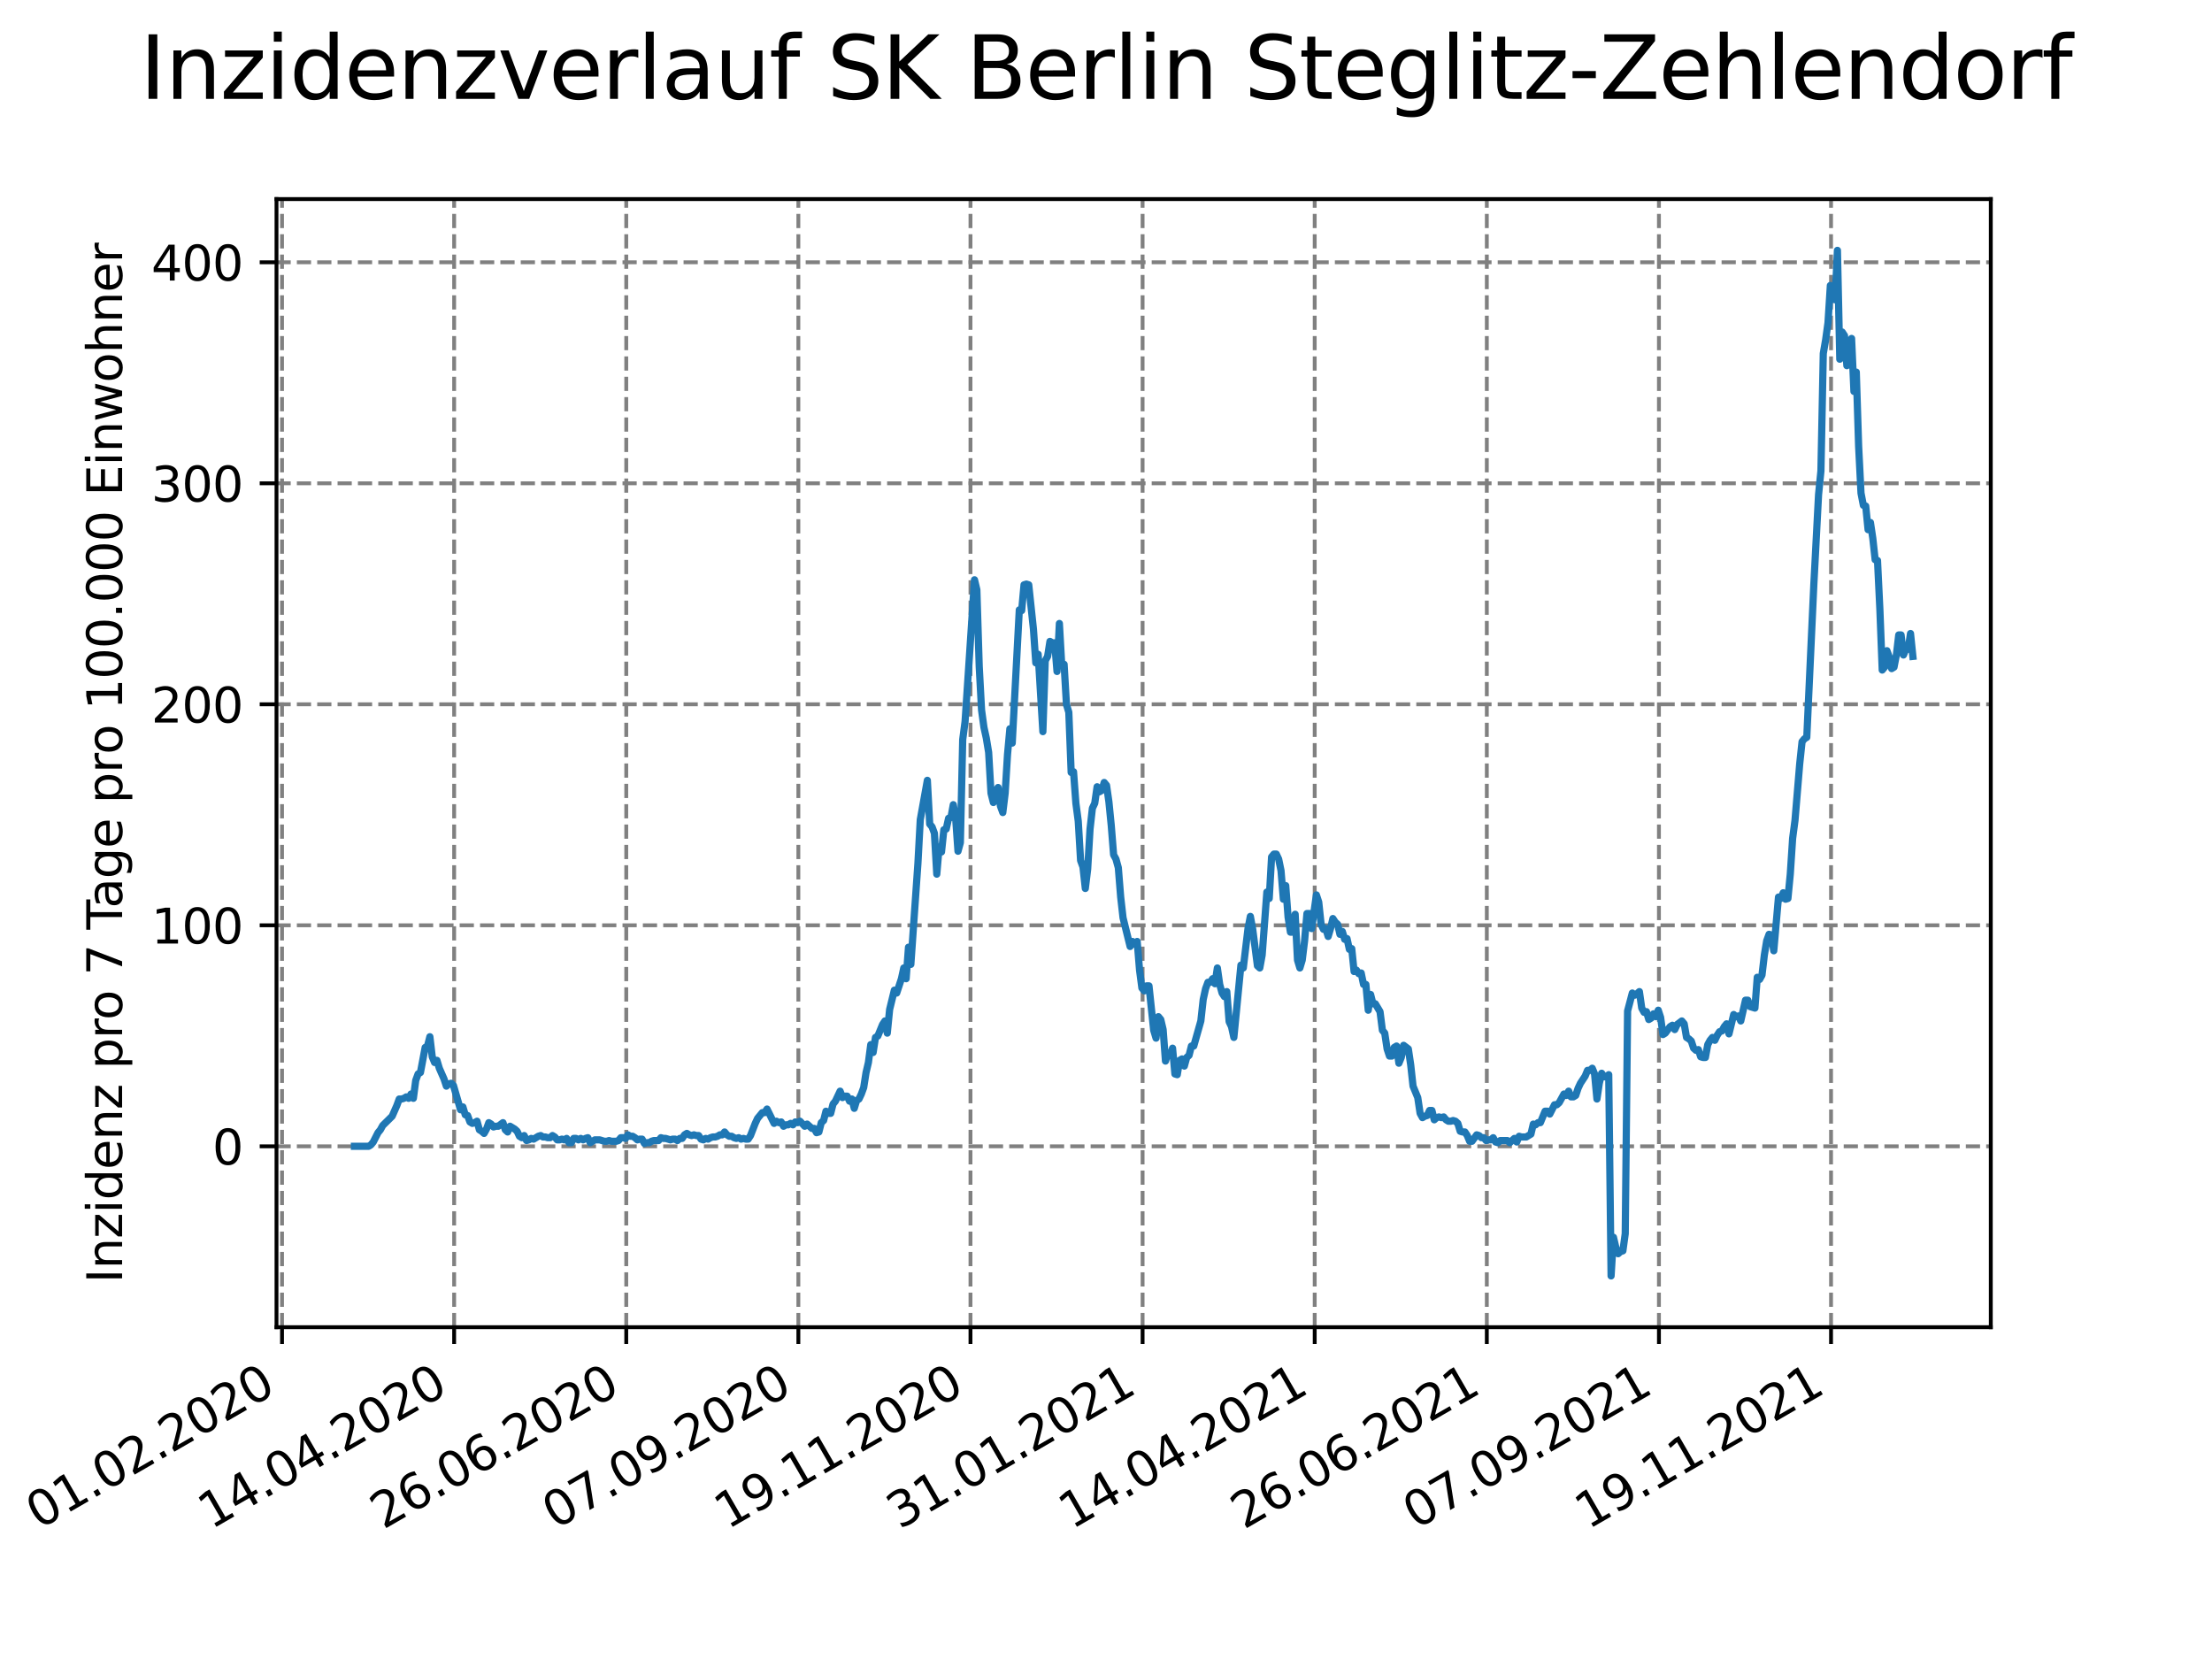 <?xml version="1.0" encoding="utf-8" standalone="no"?>
<!DOCTYPE svg PUBLIC "-//W3C//DTD SVG 1.1//EN"
  "http://www.w3.org/Graphics/SVG/1.1/DTD/svg11.dtd">
<svg xmlns:xlink="http://www.w3.org/1999/xlink" width="460.8pt" height="345.6pt" viewBox="0 0 460.8 345.6" xmlns="http://www.w3.org/2000/svg" version="1.1">
 <defs>
  <style type="text/css">*{stroke-linejoin: round; stroke-linecap: butt}</style>
 </defs>
 <g id="figure_1">
  <g id="patch_1">
   <path d="M 0 345.6 
L 460.8 345.6 
L 460.8 0 
L 0 0 
z
" style="fill: #ffffff"/>
  </g>
  <g id="axes_1">
   <g id="patch_2">
    <path d="M 57.6 276.48 
L 414.72 276.48 
L 414.72 41.472 
L 57.6 41.472 
z
" style="fill: #ffffff"/>
   </g>
   <g id="matplotlib.axis_1">
    <g id="xtick_1">
     <g id="line2d_1">
      <path d="M 58.75 276.48 
L 58.75 41.472 
" clip-path="url(#p4b2f200bf5)" style="fill: none; stroke-dasharray: 2.96,1.28; stroke-dashoffset: 0; stroke: #808080; stroke-width: 0.8"/>
     </g>
     <g id="line2d_2">
      <defs>
       <path id="m3ca4f73afa" d="M 0 0 
L 0 3.5 
" style="stroke: #000000; stroke-width: 0.8"/>
      </defs>
      <g>
       <use xlink:href="#m3ca4f73afa" x="58.75" y="276.48" style="stroke: #000000; stroke-width: 0.8"/>
      </g>
     </g>
     <g id="text_1">
      <!-- 01.02.2020 -->
      <g transform="translate(8.125 318.689)rotate(-30)scale(0.1 -0.1)">
       <defs>
        <path id="DejaVuSans-30" d="M 2034 4250 
Q 1547 4250 1301 3770 
Q 1056 3291 1056 2328 
Q 1056 1369 1301 889 
Q 1547 409 2034 409 
Q 2525 409 2770 889 
Q 3016 1369 3016 2328 
Q 3016 3291 2770 3770 
Q 2525 4250 2034 4250 
z
M 2034 4750 
Q 2819 4750 3233 4129 
Q 3647 3509 3647 2328 
Q 3647 1150 3233 529 
Q 2819 -91 2034 -91 
Q 1250 -91 836 529 
Q 422 1150 422 2328 
Q 422 3509 836 4129 
Q 1250 4750 2034 4750 
z
" transform="scale(0.016)"/>
        <path id="DejaVuSans-31" d="M 794 531 
L 1825 531 
L 1825 4091 
L 703 3866 
L 703 4441 
L 1819 4666 
L 2450 4666 
L 2450 531 
L 3481 531 
L 3481 0 
L 794 0 
L 794 531 
z
" transform="scale(0.016)"/>
        <path id="DejaVuSans-2e" d="M 684 794 
L 1344 794 
L 1344 0 
L 684 0 
L 684 794 
z
" transform="scale(0.016)"/>
        <path id="DejaVuSans-32" d="M 1228 531 
L 3431 531 
L 3431 0 
L 469 0 
L 469 531 
Q 828 903 1448 1529 
Q 2069 2156 2228 2338 
Q 2531 2678 2651 2914 
Q 2772 3150 2772 3378 
Q 2772 3750 2511 3984 
Q 2250 4219 1831 4219 
Q 1534 4219 1204 4116 
Q 875 4013 500 3803 
L 500 4441 
Q 881 4594 1212 4672 
Q 1544 4750 1819 4750 
Q 2544 4750 2975 4387 
Q 3406 4025 3406 3419 
Q 3406 3131 3298 2873 
Q 3191 2616 2906 2266 
Q 2828 2175 2409 1742 
Q 1991 1309 1228 531 
z
" transform="scale(0.016)"/>
       </defs>
       <use xlink:href="#DejaVuSans-30"/>
       <use xlink:href="#DejaVuSans-31" x="63.623"/>
       <use xlink:href="#DejaVuSans-2e" x="127.246"/>
       <use xlink:href="#DejaVuSans-30" x="159.033"/>
       <use xlink:href="#DejaVuSans-32" x="222.656"/>
       <use xlink:href="#DejaVuSans-2e" x="286.279"/>
       <use xlink:href="#DejaVuSans-32" x="318.066"/>
       <use xlink:href="#DejaVuSans-30" x="381.689"/>
       <use xlink:href="#DejaVuSans-32" x="445.312"/>
       <use xlink:href="#DejaVuSans-30" x="508.936"/>
      </g>
     </g>
    </g>
    <g id="xtick_2">
     <g id="line2d_3">
      <path d="M 94.605 276.48 
L 94.605 41.472 
" clip-path="url(#p4b2f200bf5)" style="fill: none; stroke-dasharray: 2.96,1.28; stroke-dashoffset: 0; stroke: #808080; stroke-width: 0.8"/>
     </g>
     <g id="line2d_4">
      <g>
       <use xlink:href="#m3ca4f73afa" x="94.605" y="276.48" style="stroke: #000000; stroke-width: 0.8"/>
      </g>
     </g>
     <g id="text_2">
      <!-- 14.04.2020 -->
      <g transform="translate(43.979 318.689)rotate(-30)scale(0.1 -0.1)">
       <defs>
        <path id="DejaVuSans-34" d="M 2419 4116 
L 825 1625 
L 2419 1625 
L 2419 4116 
z
M 2253 4666 
L 3047 4666 
L 3047 1625 
L 3713 1625 
L 3713 1100 
L 3047 1100 
L 3047 0 
L 2419 0 
L 2419 1100 
L 313 1100 
L 313 1709 
L 2253 4666 
z
" transform="scale(0.016)"/>
       </defs>
       <use xlink:href="#DejaVuSans-31"/>
       <use xlink:href="#DejaVuSans-34" x="63.623"/>
       <use xlink:href="#DejaVuSans-2e" x="127.246"/>
       <use xlink:href="#DejaVuSans-30" x="159.033"/>
       <use xlink:href="#DejaVuSans-34" x="222.656"/>
       <use xlink:href="#DejaVuSans-2e" x="286.279"/>
       <use xlink:href="#DejaVuSans-32" x="318.066"/>
       <use xlink:href="#DejaVuSans-30" x="381.689"/>
       <use xlink:href="#DejaVuSans-32" x="445.312"/>
       <use xlink:href="#DejaVuSans-30" x="508.936"/>
      </g>
     </g>
    </g>
    <g id="xtick_3">
     <g id="line2d_5">
      <path d="M 130.459 276.48 
L 130.459 41.472 
" clip-path="url(#p4b2f200bf5)" style="fill: none; stroke-dasharray: 2.96,1.28; stroke-dashoffset: 0; stroke: #808080; stroke-width: 0.8"/>
     </g>
     <g id="line2d_6">
      <g>
       <use xlink:href="#m3ca4f73afa" x="130.459" y="276.48" style="stroke: #000000; stroke-width: 0.8"/>
      </g>
     </g>
     <g id="text_3">
      <!-- 26.06.2020 -->
      <g transform="translate(79.834 318.689)rotate(-30)scale(0.1 -0.1)">
       <defs>
        <path id="DejaVuSans-36" d="M 2113 2584 
Q 1688 2584 1439 2293 
Q 1191 2003 1191 1497 
Q 1191 994 1439 701 
Q 1688 409 2113 409 
Q 2538 409 2786 701 
Q 3034 994 3034 1497 
Q 3034 2003 2786 2293 
Q 2538 2584 2113 2584 
z
M 3366 4563 
L 3366 3988 
Q 3128 4100 2886 4159 
Q 2644 4219 2406 4219 
Q 1781 4219 1451 3797 
Q 1122 3375 1075 2522 
Q 1259 2794 1537 2939 
Q 1816 3084 2150 3084 
Q 2853 3084 3261 2657 
Q 3669 2231 3669 1497 
Q 3669 778 3244 343 
Q 2819 -91 2113 -91 
Q 1303 -91 875 529 
Q 447 1150 447 2328 
Q 447 3434 972 4092 
Q 1497 4750 2381 4750 
Q 2619 4750 2861 4703 
Q 3103 4656 3366 4563 
z
" transform="scale(0.016)"/>
       </defs>
       <use xlink:href="#DejaVuSans-32"/>
       <use xlink:href="#DejaVuSans-36" x="63.623"/>
       <use xlink:href="#DejaVuSans-2e" x="127.246"/>
       <use xlink:href="#DejaVuSans-30" x="159.033"/>
       <use xlink:href="#DejaVuSans-36" x="222.656"/>
       <use xlink:href="#DejaVuSans-2e" x="286.279"/>
       <use xlink:href="#DejaVuSans-32" x="318.066"/>
       <use xlink:href="#DejaVuSans-30" x="381.689"/>
       <use xlink:href="#DejaVuSans-32" x="445.312"/>
       <use xlink:href="#DejaVuSans-30" x="508.936"/>
      </g>
     </g>
    </g>
    <g id="xtick_4">
     <g id="line2d_7">
      <path d="M 166.313 276.48 
L 166.313 41.472 
" clip-path="url(#p4b2f200bf5)" style="fill: none; stroke-dasharray: 2.96,1.28; stroke-dashoffset: 0; stroke: #808080; stroke-width: 0.8"/>
     </g>
     <g id="line2d_8">
      <g>
       <use xlink:href="#m3ca4f73afa" x="166.313" y="276.48" style="stroke: #000000; stroke-width: 0.8"/>
      </g>
     </g>
     <g id="text_4">
      <!-- 07.09.2020 -->
      <g transform="translate(115.688 318.689)rotate(-30)scale(0.1 -0.1)">
       <defs>
        <path id="DejaVuSans-37" d="M 525 4666 
L 3525 4666 
L 3525 4397 
L 1831 0 
L 1172 0 
L 2766 4134 
L 525 4134 
L 525 4666 
z
" transform="scale(0.016)"/>
        <path id="DejaVuSans-39" d="M 703 97 
L 703 672 
Q 941 559 1184 500 
Q 1428 441 1663 441 
Q 2288 441 2617 861 
Q 2947 1281 2994 2138 
Q 2813 1869 2534 1725 
Q 2256 1581 1919 1581 
Q 1219 1581 811 2004 
Q 403 2428 403 3163 
Q 403 3881 828 4315 
Q 1253 4750 1959 4750 
Q 2769 4750 3195 4129 
Q 3622 3509 3622 2328 
Q 3622 1225 3098 567 
Q 2575 -91 1691 -91 
Q 1453 -91 1209 -44 
Q 966 3 703 97 
z
M 1959 2075 
Q 2384 2075 2632 2365 
Q 2881 2656 2881 3163 
Q 2881 3666 2632 3958 
Q 2384 4250 1959 4250 
Q 1534 4250 1286 3958 
Q 1038 3666 1038 3163 
Q 1038 2656 1286 2365 
Q 1534 2075 1959 2075 
z
" transform="scale(0.016)"/>
       </defs>
       <use xlink:href="#DejaVuSans-30"/>
       <use xlink:href="#DejaVuSans-37" x="63.623"/>
       <use xlink:href="#DejaVuSans-2e" x="127.246"/>
       <use xlink:href="#DejaVuSans-30" x="159.033"/>
       <use xlink:href="#DejaVuSans-39" x="222.656"/>
       <use xlink:href="#DejaVuSans-2e" x="286.279"/>
       <use xlink:href="#DejaVuSans-32" x="318.066"/>
       <use xlink:href="#DejaVuSans-30" x="381.689"/>
       <use xlink:href="#DejaVuSans-32" x="445.312"/>
       <use xlink:href="#DejaVuSans-30" x="508.936"/>
      </g>
     </g>
    </g>
    <g id="xtick_5">
     <g id="line2d_9">
      <path d="M 202.168 276.48 
L 202.168 41.472 
" clip-path="url(#p4b2f200bf5)" style="fill: none; stroke-dasharray: 2.96,1.28; stroke-dashoffset: 0; stroke: #808080; stroke-width: 0.8"/>
     </g>
     <g id="line2d_10">
      <g>
       <use xlink:href="#m3ca4f73afa" x="202.168" y="276.48" style="stroke: #000000; stroke-width: 0.8"/>
      </g>
     </g>
     <g id="text_5">
      <!-- 19.11.2020 -->
      <g transform="translate(151.543 318.689)rotate(-30)scale(0.1 -0.1)">
       <use xlink:href="#DejaVuSans-31"/>
       <use xlink:href="#DejaVuSans-39" x="63.623"/>
       <use xlink:href="#DejaVuSans-2e" x="127.246"/>
       <use xlink:href="#DejaVuSans-31" x="159.033"/>
       <use xlink:href="#DejaVuSans-31" x="222.656"/>
       <use xlink:href="#DejaVuSans-2e" x="286.279"/>
       <use xlink:href="#DejaVuSans-32" x="318.066"/>
       <use xlink:href="#DejaVuSans-30" x="381.689"/>
       <use xlink:href="#DejaVuSans-32" x="445.312"/>
       <use xlink:href="#DejaVuSans-30" x="508.936"/>
      </g>
     </g>
    </g>
    <g id="xtick_6">
     <g id="line2d_11">
      <path d="M 238.022 276.48 
L 238.022 41.472 
" clip-path="url(#p4b2f200bf5)" style="fill: none; stroke-dasharray: 2.96,1.28; stroke-dashoffset: 0; stroke: #808080; stroke-width: 0.8"/>
     </g>
     <g id="line2d_12">
      <g>
       <use xlink:href="#m3ca4f73afa" x="238.022" y="276.48" style="stroke: #000000; stroke-width: 0.8"/>
      </g>
     </g>
     <g id="text_6">
      <!-- 31.01.2021 -->
      <g transform="translate(187.397 318.689)rotate(-30)scale(0.1 -0.1)">
       <defs>
        <path id="DejaVuSans-33" d="M 2597 2516 
Q 3050 2419 3304 2112 
Q 3559 1806 3559 1356 
Q 3559 666 3084 287 
Q 2609 -91 1734 -91 
Q 1441 -91 1130 -33 
Q 819 25 488 141 
L 488 750 
Q 750 597 1062 519 
Q 1375 441 1716 441 
Q 2309 441 2620 675 
Q 2931 909 2931 1356 
Q 2931 1769 2642 2001 
Q 2353 2234 1838 2234 
L 1294 2234 
L 1294 2753 
L 1863 2753 
Q 2328 2753 2575 2939 
Q 2822 3125 2822 3475 
Q 2822 3834 2567 4026 
Q 2313 4219 1838 4219 
Q 1578 4219 1281 4162 
Q 984 4106 628 3988 
L 628 4550 
Q 988 4650 1302 4700 
Q 1616 4750 1894 4750 
Q 2613 4750 3031 4423 
Q 3450 4097 3450 3541 
Q 3450 3153 3228 2886 
Q 3006 2619 2597 2516 
z
" transform="scale(0.016)"/>
       </defs>
       <use xlink:href="#DejaVuSans-33"/>
       <use xlink:href="#DejaVuSans-31" x="63.623"/>
       <use xlink:href="#DejaVuSans-2e" x="127.246"/>
       <use xlink:href="#DejaVuSans-30" x="159.033"/>
       <use xlink:href="#DejaVuSans-31" x="222.656"/>
       <use xlink:href="#DejaVuSans-2e" x="286.279"/>
       <use xlink:href="#DejaVuSans-32" x="318.066"/>
       <use xlink:href="#DejaVuSans-30" x="381.689"/>
       <use xlink:href="#DejaVuSans-32" x="445.312"/>
       <use xlink:href="#DejaVuSans-31" x="508.936"/>
      </g>
     </g>
    </g>
    <g id="xtick_7">
     <g id="line2d_13">
      <path d="M 273.877 276.48 
L 273.877 41.472 
" clip-path="url(#p4b2f200bf5)" style="fill: none; stroke-dasharray: 2.96,1.28; stroke-dashoffset: 0; stroke: #808080; stroke-width: 0.8"/>
     </g>
     <g id="line2d_14">
      <g>
       <use xlink:href="#m3ca4f73afa" x="273.877" y="276.48" style="stroke: #000000; stroke-width: 0.8"/>
      </g>
     </g>
     <g id="text_7">
      <!-- 14.04.2021 -->
      <g transform="translate(223.252 318.689)rotate(-30)scale(0.1 -0.1)">
       <use xlink:href="#DejaVuSans-31"/>
       <use xlink:href="#DejaVuSans-34" x="63.623"/>
       <use xlink:href="#DejaVuSans-2e" x="127.246"/>
       <use xlink:href="#DejaVuSans-30" x="159.033"/>
       <use xlink:href="#DejaVuSans-34" x="222.656"/>
       <use xlink:href="#DejaVuSans-2e" x="286.279"/>
       <use xlink:href="#DejaVuSans-32" x="318.066"/>
       <use xlink:href="#DejaVuSans-30" x="381.689"/>
       <use xlink:href="#DejaVuSans-32" x="445.312"/>
       <use xlink:href="#DejaVuSans-31" x="508.936"/>
      </g>
     </g>
    </g>
    <g id="xtick_8">
     <g id="line2d_15">
      <path d="M 309.731 276.48 
L 309.731 41.472 
" clip-path="url(#p4b2f200bf5)" style="fill: none; stroke-dasharray: 2.96,1.28; stroke-dashoffset: 0; stroke: #808080; stroke-width: 0.8"/>
     </g>
     <g id="line2d_16">
      <g>
       <use xlink:href="#m3ca4f73afa" x="309.731" y="276.48" style="stroke: #000000; stroke-width: 0.8"/>
      </g>
     </g>
     <g id="text_8">
      <!-- 26.06.2021 -->
      <g transform="translate(259.106 318.689)rotate(-30)scale(0.1 -0.1)">
       <use xlink:href="#DejaVuSans-32"/>
       <use xlink:href="#DejaVuSans-36" x="63.623"/>
       <use xlink:href="#DejaVuSans-2e" x="127.246"/>
       <use xlink:href="#DejaVuSans-30" x="159.033"/>
       <use xlink:href="#DejaVuSans-36" x="222.656"/>
       <use xlink:href="#DejaVuSans-2e" x="286.279"/>
       <use xlink:href="#DejaVuSans-32" x="318.066"/>
       <use xlink:href="#DejaVuSans-30" x="381.689"/>
       <use xlink:href="#DejaVuSans-32" x="445.312"/>
       <use xlink:href="#DejaVuSans-31" x="508.936"/>
      </g>
     </g>
    </g>
    <g id="xtick_9">
     <g id="line2d_17">
      <path d="M 345.586 276.48 
L 345.586 41.472 
" clip-path="url(#p4b2f200bf5)" style="fill: none; stroke-dasharray: 2.96,1.28; stroke-dashoffset: 0; stroke: #808080; stroke-width: 0.8"/>
     </g>
     <g id="line2d_18">
      <g>
       <use xlink:href="#m3ca4f73afa" x="345.586" y="276.48" style="stroke: #000000; stroke-width: 0.8"/>
      </g>
     </g>
     <g id="text_9">
      <!-- 07.09.2021 -->
      <g transform="translate(294.96 318.689)rotate(-30)scale(0.1 -0.1)">
       <use xlink:href="#DejaVuSans-30"/>
       <use xlink:href="#DejaVuSans-37" x="63.623"/>
       <use xlink:href="#DejaVuSans-2e" x="127.246"/>
       <use xlink:href="#DejaVuSans-30" x="159.033"/>
       <use xlink:href="#DejaVuSans-39" x="222.656"/>
       <use xlink:href="#DejaVuSans-2e" x="286.279"/>
       <use xlink:href="#DejaVuSans-32" x="318.066"/>
       <use xlink:href="#DejaVuSans-30" x="381.689"/>
       <use xlink:href="#DejaVuSans-32" x="445.312"/>
       <use xlink:href="#DejaVuSans-31" x="508.936"/>
      </g>
     </g>
    </g>
    <g id="xtick_10">
     <g id="line2d_19">
      <path d="M 381.44 276.48 
L 381.44 41.472 
" clip-path="url(#p4b2f200bf5)" style="fill: none; stroke-dasharray: 2.96,1.28; stroke-dashoffset: 0; stroke: #808080; stroke-width: 0.8"/>
     </g>
     <g id="line2d_20">
      <g>
       <use xlink:href="#m3ca4f73afa" x="381.44" y="276.48" style="stroke: #000000; stroke-width: 0.8"/>
      </g>
     </g>
     <g id="text_10">
      <!-- 19.11.2021 -->
      <g transform="translate(330.815 318.689)rotate(-30)scale(0.1 -0.1)">
       <use xlink:href="#DejaVuSans-31"/>
       <use xlink:href="#DejaVuSans-39" x="63.623"/>
       <use xlink:href="#DejaVuSans-2e" x="127.246"/>
       <use xlink:href="#DejaVuSans-31" x="159.033"/>
       <use xlink:href="#DejaVuSans-31" x="222.656"/>
       <use xlink:href="#DejaVuSans-2e" x="286.279"/>
       <use xlink:href="#DejaVuSans-32" x="318.066"/>
       <use xlink:href="#DejaVuSans-30" x="381.689"/>
       <use xlink:href="#DejaVuSans-32" x="445.312"/>
       <use xlink:href="#DejaVuSans-31" x="508.936"/>
      </g>
     </g>
    </g>
   </g>
   <g id="matplotlib.axis_2">
    <g id="ytick_1">
     <g id="line2d_21">
      <path d="M 57.6 238.794 
L 414.72 238.794 
" clip-path="url(#p4b2f200bf5)" style="fill: none; stroke-dasharray: 2.96,1.28; stroke-dashoffset: 0; stroke: #808080; stroke-width: 0.8"/>
     </g>
     <g id="line2d_22">
      <defs>
       <path id="m002521ef9f" d="M 0 0 
L -3.5 0 
" style="stroke: #000000; stroke-width: 0.8"/>
      </defs>
      <g>
       <use xlink:href="#m002521ef9f" x="57.6" y="238.794" style="stroke: #000000; stroke-width: 0.8"/>
      </g>
     </g>
     <g id="text_11">
      <!-- 0 -->
      <g transform="translate(44.237 242.593)scale(0.1 -0.1)">
       <use xlink:href="#DejaVuSans-30"/>
      </g>
     </g>
    </g>
    <g id="ytick_2">
     <g id="line2d_23">
      <path d="M 57.6 192.756 
L 414.72 192.756 
" clip-path="url(#p4b2f200bf5)" style="fill: none; stroke-dasharray: 2.96,1.28; stroke-dashoffset: 0; stroke: #808080; stroke-width: 0.8"/>
     </g>
     <g id="line2d_24">
      <g>
       <use xlink:href="#m002521ef9f" x="57.6" y="192.756" style="stroke: #000000; stroke-width: 0.8"/>
      </g>
     </g>
     <g id="text_12">
      <!-- 100 -->
      <g transform="translate(31.512 196.555)scale(0.1 -0.1)">
       <use xlink:href="#DejaVuSans-31"/>
       <use xlink:href="#DejaVuSans-30" x="63.623"/>
       <use xlink:href="#DejaVuSans-30" x="127.246"/>
      </g>
     </g>
    </g>
    <g id="ytick_3">
     <g id="line2d_25">
      <path d="M 57.6 146.718 
L 414.72 146.718 
" clip-path="url(#p4b2f200bf5)" style="fill: none; stroke-dasharray: 2.96,1.28; stroke-dashoffset: 0; stroke: #808080; stroke-width: 0.8"/>
     </g>
     <g id="line2d_26">
      <g>
       <use xlink:href="#m002521ef9f" x="57.6" y="146.718" style="stroke: #000000; stroke-width: 0.8"/>
      </g>
     </g>
     <g id="text_13">
      <!-- 200 -->
      <g transform="translate(31.512 150.517)scale(0.1 -0.1)">
       <use xlink:href="#DejaVuSans-32"/>
       <use xlink:href="#DejaVuSans-30" x="63.623"/>
       <use xlink:href="#DejaVuSans-30" x="127.246"/>
      </g>
     </g>
    </g>
    <g id="ytick_4">
     <g id="line2d_27">
      <path d="M 57.6 100.68 
L 414.72 100.68 
" clip-path="url(#p4b2f200bf5)" style="fill: none; stroke-dasharray: 2.96,1.28; stroke-dashoffset: 0; stroke: #808080; stroke-width: 0.8"/>
     </g>
     <g id="line2d_28">
      <g>
       <use xlink:href="#m002521ef9f" x="57.6" y="100.68" style="stroke: #000000; stroke-width: 0.8"/>
      </g>
     </g>
     <g id="text_14">
      <!-- 300 -->
      <g transform="translate(31.512 104.479)scale(0.1 -0.1)">
       <use xlink:href="#DejaVuSans-33"/>
       <use xlink:href="#DejaVuSans-30" x="63.623"/>
       <use xlink:href="#DejaVuSans-30" x="127.246"/>
      </g>
     </g>
    </g>
    <g id="ytick_5">
     <g id="line2d_29">
      <path d="M 57.6 54.642 
L 414.72 54.642 
" clip-path="url(#p4b2f200bf5)" style="fill: none; stroke-dasharray: 2.96,1.28; stroke-dashoffset: 0; stroke: #808080; stroke-width: 0.8"/>
     </g>
     <g id="line2d_30">
      <g>
       <use xlink:href="#m002521ef9f" x="57.6" y="54.642" style="stroke: #000000; stroke-width: 0.8"/>
      </g>
     </g>
     <g id="text_15">
      <!-- 400 -->
      <g transform="translate(31.512 58.441)scale(0.1 -0.1)">
       <use xlink:href="#DejaVuSans-34"/>
       <use xlink:href="#DejaVuSans-30" x="63.623"/>
       <use xlink:href="#DejaVuSans-30" x="127.246"/>
      </g>
     </g>
    </g>
    <g id="text_16">
     <!-- Inzidenz pro 7 Tage pro 100.000 Einwohner -->
     <g transform="translate(25.433 267.301)rotate(-90)scale(0.1 -0.1)">
      <defs>
       <path id="DejaVuSans-49" d="M 628 4666 
L 1259 4666 
L 1259 0 
L 628 0 
L 628 4666 
z
" transform="scale(0.016)"/>
       <path id="DejaVuSans-6e" d="M 3513 2113 
L 3513 0 
L 2938 0 
L 2938 2094 
Q 2938 2591 2744 2837 
Q 2550 3084 2163 3084 
Q 1697 3084 1428 2787 
Q 1159 2491 1159 1978 
L 1159 0 
L 581 0 
L 581 3500 
L 1159 3500 
L 1159 2956 
Q 1366 3272 1645 3428 
Q 1925 3584 2291 3584 
Q 2894 3584 3203 3211 
Q 3513 2838 3513 2113 
z
" transform="scale(0.016)"/>
       <path id="DejaVuSans-7a" d="M 353 3500 
L 3084 3500 
L 3084 2975 
L 922 459 
L 3084 459 
L 3084 0 
L 275 0 
L 275 525 
L 2438 3041 
L 353 3041 
L 353 3500 
z
" transform="scale(0.016)"/>
       <path id="DejaVuSans-69" d="M 603 3500 
L 1178 3500 
L 1178 0 
L 603 0 
L 603 3500 
z
M 603 4863 
L 1178 4863 
L 1178 4134 
L 603 4134 
L 603 4863 
z
" transform="scale(0.016)"/>
       <path id="DejaVuSans-64" d="M 2906 2969 
L 2906 4863 
L 3481 4863 
L 3481 0 
L 2906 0 
L 2906 525 
Q 2725 213 2448 61 
Q 2172 -91 1784 -91 
Q 1150 -91 751 415 
Q 353 922 353 1747 
Q 353 2572 751 3078 
Q 1150 3584 1784 3584 
Q 2172 3584 2448 3432 
Q 2725 3281 2906 2969 
z
M 947 1747 
Q 947 1113 1208 752 
Q 1469 391 1925 391 
Q 2381 391 2643 752 
Q 2906 1113 2906 1747 
Q 2906 2381 2643 2742 
Q 2381 3103 1925 3103 
Q 1469 3103 1208 2742 
Q 947 2381 947 1747 
z
" transform="scale(0.016)"/>
       <path id="DejaVuSans-65" d="M 3597 1894 
L 3597 1613 
L 953 1613 
Q 991 1019 1311 708 
Q 1631 397 2203 397 
Q 2534 397 2845 478 
Q 3156 559 3463 722 
L 3463 178 
Q 3153 47 2828 -22 
Q 2503 -91 2169 -91 
Q 1331 -91 842 396 
Q 353 884 353 1716 
Q 353 2575 817 3079 
Q 1281 3584 2069 3584 
Q 2775 3584 3186 3129 
Q 3597 2675 3597 1894 
z
M 3022 2063 
Q 3016 2534 2758 2815 
Q 2500 3097 2075 3097 
Q 1594 3097 1305 2825 
Q 1016 2553 972 2059 
L 3022 2063 
z
" transform="scale(0.016)"/>
       <path id="DejaVuSans-20" transform="scale(0.016)"/>
       <path id="DejaVuSans-70" d="M 1159 525 
L 1159 -1331 
L 581 -1331 
L 581 3500 
L 1159 3500 
L 1159 2969 
Q 1341 3281 1617 3432 
Q 1894 3584 2278 3584 
Q 2916 3584 3314 3078 
Q 3713 2572 3713 1747 
Q 3713 922 3314 415 
Q 2916 -91 2278 -91 
Q 1894 -91 1617 61 
Q 1341 213 1159 525 
z
M 3116 1747 
Q 3116 2381 2855 2742 
Q 2594 3103 2138 3103 
Q 1681 3103 1420 2742 
Q 1159 2381 1159 1747 
Q 1159 1113 1420 752 
Q 1681 391 2138 391 
Q 2594 391 2855 752 
Q 3116 1113 3116 1747 
z
" transform="scale(0.016)"/>
       <path id="DejaVuSans-72" d="M 2631 2963 
Q 2534 3019 2420 3045 
Q 2306 3072 2169 3072 
Q 1681 3072 1420 2755 
Q 1159 2438 1159 1844 
L 1159 0 
L 581 0 
L 581 3500 
L 1159 3500 
L 1159 2956 
Q 1341 3275 1631 3429 
Q 1922 3584 2338 3584 
Q 2397 3584 2469 3576 
Q 2541 3569 2628 3553 
L 2631 2963 
z
" transform="scale(0.016)"/>
       <path id="DejaVuSans-6f" d="M 1959 3097 
Q 1497 3097 1228 2736 
Q 959 2375 959 1747 
Q 959 1119 1226 758 
Q 1494 397 1959 397 
Q 2419 397 2687 759 
Q 2956 1122 2956 1747 
Q 2956 2369 2687 2733 
Q 2419 3097 1959 3097 
z
M 1959 3584 
Q 2709 3584 3137 3096 
Q 3566 2609 3566 1747 
Q 3566 888 3137 398 
Q 2709 -91 1959 -91 
Q 1206 -91 779 398 
Q 353 888 353 1747 
Q 353 2609 779 3096 
Q 1206 3584 1959 3584 
z
" transform="scale(0.016)"/>
       <path id="DejaVuSans-54" d="M -19 4666 
L 3928 4666 
L 3928 4134 
L 2272 4134 
L 2272 0 
L 1638 0 
L 1638 4134 
L -19 4134 
L -19 4666 
z
" transform="scale(0.016)"/>
       <path id="DejaVuSans-61" d="M 2194 1759 
Q 1497 1759 1228 1600 
Q 959 1441 959 1056 
Q 959 750 1161 570 
Q 1363 391 1709 391 
Q 2188 391 2477 730 
Q 2766 1069 2766 1631 
L 2766 1759 
L 2194 1759 
z
M 3341 1997 
L 3341 0 
L 2766 0 
L 2766 531 
Q 2569 213 2275 61 
Q 1981 -91 1556 -91 
Q 1019 -91 701 211 
Q 384 513 384 1019 
Q 384 1609 779 1909 
Q 1175 2209 1959 2209 
L 2766 2209 
L 2766 2266 
Q 2766 2663 2505 2880 
Q 2244 3097 1772 3097 
Q 1472 3097 1187 3025 
Q 903 2953 641 2809 
L 641 3341 
Q 956 3463 1253 3523 
Q 1550 3584 1831 3584 
Q 2591 3584 2966 3190 
Q 3341 2797 3341 1997 
z
" transform="scale(0.016)"/>
       <path id="DejaVuSans-67" d="M 2906 1791 
Q 2906 2416 2648 2759 
Q 2391 3103 1925 3103 
Q 1463 3103 1205 2759 
Q 947 2416 947 1791 
Q 947 1169 1205 825 
Q 1463 481 1925 481 
Q 2391 481 2648 825 
Q 2906 1169 2906 1791 
z
M 3481 434 
Q 3481 -459 3084 -895 
Q 2688 -1331 1869 -1331 
Q 1566 -1331 1297 -1286 
Q 1028 -1241 775 -1147 
L 775 -588 
Q 1028 -725 1275 -790 
Q 1522 -856 1778 -856 
Q 2344 -856 2625 -561 
Q 2906 -266 2906 331 
L 2906 616 
Q 2728 306 2450 153 
Q 2172 0 1784 0 
Q 1141 0 747 490 
Q 353 981 353 1791 
Q 353 2603 747 3093 
Q 1141 3584 1784 3584 
Q 2172 3584 2450 3431 
Q 2728 3278 2906 2969 
L 2906 3500 
L 3481 3500 
L 3481 434 
z
" transform="scale(0.016)"/>
       <path id="DejaVuSans-45" d="M 628 4666 
L 3578 4666 
L 3578 4134 
L 1259 4134 
L 1259 2753 
L 3481 2753 
L 3481 2222 
L 1259 2222 
L 1259 531 
L 3634 531 
L 3634 0 
L 628 0 
L 628 4666 
z
" transform="scale(0.016)"/>
       <path id="DejaVuSans-77" d="M 269 3500 
L 844 3500 
L 1563 769 
L 2278 3500 
L 2956 3500 
L 3675 769 
L 4391 3500 
L 4966 3500 
L 4050 0 
L 3372 0 
L 2619 2869 
L 1863 0 
L 1184 0 
L 269 3500 
z
" transform="scale(0.016)"/>
       <path id="DejaVuSans-68" d="M 3513 2113 
L 3513 0 
L 2938 0 
L 2938 2094 
Q 2938 2591 2744 2837 
Q 2550 3084 2163 3084 
Q 1697 3084 1428 2787 
Q 1159 2491 1159 1978 
L 1159 0 
L 581 0 
L 581 4863 
L 1159 4863 
L 1159 2956 
Q 1366 3272 1645 3428 
Q 1925 3584 2291 3584 
Q 2894 3584 3203 3211 
Q 3513 2838 3513 2113 
z
" transform="scale(0.016)"/>
      </defs>
      <use xlink:href="#DejaVuSans-49"/>
      <use xlink:href="#DejaVuSans-6e" x="29.492"/>
      <use xlink:href="#DejaVuSans-7a" x="92.871"/>
      <use xlink:href="#DejaVuSans-69" x="145.361"/>
      <use xlink:href="#DejaVuSans-64" x="173.145"/>
      <use xlink:href="#DejaVuSans-65" x="236.621"/>
      <use xlink:href="#DejaVuSans-6e" x="298.145"/>
      <use xlink:href="#DejaVuSans-7a" x="361.523"/>
      <use xlink:href="#DejaVuSans-20" x="414.014"/>
      <use xlink:href="#DejaVuSans-70" x="445.801"/>
      <use xlink:href="#DejaVuSans-72" x="509.277"/>
      <use xlink:href="#DejaVuSans-6f" x="548.141"/>
      <use xlink:href="#DejaVuSans-20" x="609.322"/>
      <use xlink:href="#DejaVuSans-37" x="641.109"/>
      <use xlink:href="#DejaVuSans-20" x="704.732"/>
      <use xlink:href="#DejaVuSans-54" x="736.52"/>
      <use xlink:href="#DejaVuSans-61" x="781.104"/>
      <use xlink:href="#DejaVuSans-67" x="842.383"/>
      <use xlink:href="#DejaVuSans-65" x="905.859"/>
      <use xlink:href="#DejaVuSans-20" x="967.383"/>
      <use xlink:href="#DejaVuSans-70" x="999.17"/>
      <use xlink:href="#DejaVuSans-72" x="1062.646"/>
      <use xlink:href="#DejaVuSans-6f" x="1101.51"/>
      <use xlink:href="#DejaVuSans-20" x="1162.691"/>
      <use xlink:href="#DejaVuSans-31" x="1194.479"/>
      <use xlink:href="#DejaVuSans-30" x="1258.102"/>
      <use xlink:href="#DejaVuSans-30" x="1321.725"/>
      <use xlink:href="#DejaVuSans-2e" x="1385.348"/>
      <use xlink:href="#DejaVuSans-30" x="1417.135"/>
      <use xlink:href="#DejaVuSans-30" x="1480.758"/>
      <use xlink:href="#DejaVuSans-30" x="1544.381"/>
      <use xlink:href="#DejaVuSans-20" x="1608.004"/>
      <use xlink:href="#DejaVuSans-45" x="1639.791"/>
      <use xlink:href="#DejaVuSans-69" x="1702.975"/>
      <use xlink:href="#DejaVuSans-6e" x="1730.758"/>
      <use xlink:href="#DejaVuSans-77" x="1794.137"/>
      <use xlink:href="#DejaVuSans-6f" x="1875.924"/>
      <use xlink:href="#DejaVuSans-68" x="1937.105"/>
      <use xlink:href="#DejaVuSans-6e" x="2000.484"/>
      <use xlink:href="#DejaVuSans-65" x="2063.863"/>
      <use xlink:href="#DejaVuSans-72" x="2125.387"/>
     </g>
    </g>
   </g>
   <g id="line2d_31">
    <path d="M 73.833 238.794 
L 76.78 238.794 
L 77.271 238.496 
L 77.762 237.899 
L 78.744 235.959 
L 79.235 235.363 
L 79.727 234.467 
L 81.691 232.528 
L 82.674 230.29 
L 83.165 228.947 
L 83.656 228.947 
L 84.147 228.798 
L 84.638 228.5 
L 85.129 228.798 
L 85.62 227.903 
L 86.112 228.798 
L 86.603 225.068 
L 87.094 223.726 
L 87.585 223.427 
L 88.567 218.205 
L 89.059 217.907 
L 89.55 215.968 
L 90.041 220.145 
L 90.532 221.338 
L 91.023 220.891 
L 91.514 222.532 
L 92.497 224.77 
L 92.988 226.262 
L 93.479 225.814 
L 93.97 225.665 
L 94.461 226.113 
L 95.935 231.185 
L 96.426 230.588 
L 96.917 232.23 
L 97.408 232.379 
L 97.899 233.721 
L 98.391 234.02 
L 98.882 233.871 
L 99.373 233.572 
L 99.864 235.363 
L 100.355 235.661 
L 100.846 236.109 
L 101.338 235.213 
L 101.829 233.871 
L 102.32 234.169 
L 102.811 234.766 
L 103.302 234.617 
L 103.793 234.617 
L 104.776 233.871 
L 105.267 235.363 
L 105.758 235.81 
L 106.249 234.617 
L 107.231 235.213 
L 107.723 235.661 
L 108.214 236.705 
L 108.705 237.004 
L 109.196 236.556 
L 109.687 237.6 
L 110.178 237.451 
L 110.669 237.153 
L 111.161 237.302 
L 112.143 236.705 
L 112.634 236.556 
L 113.125 236.854 
L 113.616 236.854 
L 114.108 237.004 
L 114.599 237.004 
L 115.09 236.556 
L 115.581 236.854 
L 116.072 237.451 
L 116.563 237.451 
L 117.055 237.302 
L 117.546 237.451 
L 118.037 237.153 
L 118.528 238.048 
L 119.019 238.048 
L 119.51 237.153 
L 120.001 237.153 
L 120.493 237.451 
L 120.984 237.153 
L 121.475 237.451 
L 121.966 237.153 
L 122.457 237.004 
L 122.948 238.048 
L 123.931 237.451 
L 124.913 237.451 
L 125.895 237.75 
L 126.386 237.75 
L 126.878 237.6 
L 127.369 237.75 
L 128.351 237.75 
L 128.842 237.6 
L 129.333 237.004 
L 129.825 237.004 
L 130.316 237.153 
L 130.807 236.407 
L 131.298 236.705 
L 131.789 236.705 
L 132.28 237.004 
L 132.772 237.451 
L 133.263 237.302 
L 133.754 237.302 
L 134.245 238.197 
L 134.736 238.048 
L 135.227 238.048 
L 135.718 237.75 
L 136.21 237.6 
L 137.192 237.6 
L 137.683 237.004 
L 138.174 237.153 
L 138.665 237.153 
L 139.648 237.451 
L 140.139 237.302 
L 140.63 237.302 
L 141.121 237.6 
L 141.612 237.153 
L 142.104 237.153 
L 142.595 236.407 
L 143.086 236.109 
L 143.577 236.407 
L 144.068 236.556 
L 144.559 236.407 
L 145.05 236.556 
L 145.542 236.556 
L 146.033 237.302 
L 146.524 237.451 
L 147.015 237.153 
L 147.506 237.302 
L 147.997 237.004 
L 148.489 236.854 
L 148.98 236.854 
L 149.471 236.705 
L 149.962 236.407 
L 150.453 236.407 
L 150.944 235.81 
L 151.435 236.407 
L 151.927 236.705 
L 152.418 236.705 
L 152.909 237.004 
L 153.4 237.153 
L 153.891 237.004 
L 154.382 237.302 
L 154.874 237.153 
L 155.365 237.302 
L 155.856 237.302 
L 156.347 236.556 
L 157.329 234.02 
L 157.821 232.975 
L 158.803 231.782 
L 159.294 231.782 
L 159.785 231.036 
L 161.259 234.02 
L 161.75 233.572 
L 162.241 233.871 
L 162.732 233.721 
L 163.223 234.617 
L 163.714 234.318 
L 164.206 234.318 
L 164.697 234.02 
L 165.188 234.318 
L 165.679 233.721 
L 166.17 233.871 
L 166.661 233.572 
L 167.644 234.617 
L 168.135 234.169 
L 169.117 235.064 
L 169.608 235.064 
L 170.099 235.959 
L 170.591 235.81 
L 171.082 233.871 
L 171.573 233.423 
L 172.064 231.484 
L 172.555 231.931 
L 173.046 231.931 
L 173.538 229.992 
L 174.029 229.395 
L 175.011 227.306 
L 175.502 228.649 
L 175.993 228.351 
L 176.484 228.351 
L 176.976 229.395 
L 177.467 228.947 
L 177.958 230.887 
L 178.449 229.246 
L 178.94 228.947 
L 179.431 227.903 
L 179.923 226.56 
L 180.414 223.427 
L 180.905 221.338 
L 181.396 217.609 
L 181.887 219.25 
L 182.378 216.117 
L 182.87 215.818 
L 183.852 213.431 
L 184.343 212.685 
L 184.834 215.222 
L 185.325 210.298 
L 186.308 206.27 
L 186.799 206.867 
L 187.781 203.883 
L 188.272 201.645 
L 188.763 203.883 
L 189.255 197.318 
L 189.746 200.899 
L 191.219 179.863 
L 191.71 170.762 
L 193.184 162.557 
L 193.675 171.657 
L 194.166 172.254 
L 194.657 173.597 
L 195.148 182.101 
L 195.64 176.432 
L 196.131 177.476 
L 196.622 172.851 
L 197.113 172.702 
L 197.604 170.464 
L 198.095 170.315 
L 198.587 167.629 
L 199.078 170.464 
L 199.569 177.327 
L 200.06 175.536 
L 200.551 154.053 
L 201.042 150.323 
L 203.007 120.783 
L 203.498 122.871 
L 203.989 138.835 
L 204.48 147.936 
L 204.972 151.516 
L 205.463 153.754 
L 205.954 156.738 
L 206.445 165.242 
L 206.936 167.182 
L 207.427 164.795 
L 207.918 164.049 
L 208.41 167.928 
L 208.901 169.27 
L 209.392 165.242 
L 209.883 157.186 
L 210.374 151.815 
L 210.865 154.799 
L 212.339 127.049 
L 212.83 127.198 
L 213.321 121.827 
L 213.812 121.678 
L 214.304 121.827 
L 215.286 131.077 
L 215.777 138.089 
L 216.268 136.299 
L 217.25 152.412 
L 217.742 137.641 
L 218.233 136.746 
L 218.724 133.613 
L 219.215 133.912 
L 219.706 133.912 
L 220.197 139.879 
L 220.689 129.883 
L 221.18 138.537 
L 221.671 138.387 
L 222.162 146.742 
L 222.653 148.383 
L 223.144 160.916 
L 223.636 160.766 
L 224.127 167.331 
L 224.618 171.061 
L 225.109 179.266 
L 225.6 180.609 
L 226.091 185.085 
L 226.582 181.056 
L 227.074 172.702 
L 227.565 168.375 
L 228.056 167.331 
L 228.547 163.899 
L 229.038 164.944 
L 229.529 164.645 
L 230.021 163.004 
L 230.512 163.601 
L 231.003 167.032 
L 231.494 171.956 
L 231.985 178.073 
L 232.476 178.968 
L 232.967 180.758 
L 233.459 186.875 
L 233.95 191.202 
L 235.423 197.169 
L 235.914 196.125 
L 236.406 196.722 
L 236.897 196.125 
L 237.388 202.093 
L 237.879 205.822 
L 238.37 206.419 
L 238.861 205.375 
L 239.353 205.375 
L 240.335 214.625 
L 240.826 216.266 
L 241.317 211.79 
L 241.808 212.387 
L 242.299 214.476 
L 242.791 221.04 
L 243.282 219.399 
L 243.773 219.847 
L 244.264 218.355 
L 244.755 223.726 
L 245.246 223.875 
L 245.738 220.891 
L 246.229 220.592 
L 246.72 222.084 
L 247.211 220.294 
L 247.702 219.847 
L 248.193 217.907 
L 248.684 217.907 
L 250.158 212.685 
L 250.649 208.21 
L 251.14 205.972 
L 251.631 204.629 
L 252.123 204.629 
L 252.614 203.883 
L 253.105 204.927 
L 253.596 201.645 
L 254.087 205.076 
L 254.578 206.867 
L 255.07 207.613 
L 255.561 206.568 
L 256.052 212.834 
L 256.543 213.879 
L 257.034 216.117 
L 258.508 201.048 
L 258.999 201.645 
L 259.981 193.439 
L 260.472 190.903 
L 260.963 193.589 
L 261.946 201.197 
L 262.437 201.645 
L 262.928 198.96 
L 263.91 185.831 
L 264.402 187.173 
L 264.893 178.52 
L 265.384 177.923 
L 265.875 177.923 
L 266.366 178.968 
L 266.857 181.355 
L 267.348 187.323 
L 267.84 184.488 
L 268.331 191.052 
L 268.822 194.185 
L 269.313 194.185 
L 269.804 190.456 
L 270.295 200.004 
L 270.787 201.645 
L 271.278 200.004 
L 271.769 195.976 
L 272.26 190.306 
L 272.751 190.306 
L 273.242 193.439 
L 274.225 186.427 
L 274.716 187.919 
L 275.207 192.544 
L 275.698 193.589 
L 276.189 193.439 
L 276.68 195.081 
L 277.172 193.439 
L 277.663 191.351 
L 278.154 192.097 
L 278.645 192.544 
L 279.136 194.633 
L 279.627 194.036 
L 280.119 195.677 
L 280.61 195.528 
L 281.101 197.766 
L 281.592 197.617 
L 282.083 202.391 
L 282.574 202.093 
L 283.065 202.839 
L 283.557 202.689 
L 284.048 205.076 
L 284.539 205.076 
L 285.03 210.447 
L 285.521 207.165 
L 286.012 209.105 
L 286.504 209.105 
L 287.486 210.746 
L 287.977 214.625 
L 288.468 215.222 
L 288.959 218.504 
L 289.45 219.996 
L 289.942 219.996 
L 290.433 218.205 
L 290.924 217.907 
L 291.415 221.488 
L 291.906 220.294 
L 292.397 217.758 
L 293.38 218.504 
L 293.871 221.786 
L 294.362 226.262 
L 295.344 228.649 
L 295.836 231.931 
L 296.327 232.826 
L 296.818 232.528 
L 297.309 232.379 
L 297.8 231.334 
L 298.291 231.334 
L 298.782 233.274 
L 299.274 232.826 
L 299.765 232.677 
L 300.256 232.826 
L 300.747 232.677 
L 301.238 233.274 
L 301.729 233.572 
L 302.221 233.572 
L 302.712 233.423 
L 303.203 233.572 
L 303.694 234.02 
L 304.185 235.661 
L 304.676 235.81 
L 305.168 235.81 
L 305.659 236.556 
L 306.15 237.75 
L 306.641 237.75 
L 307.623 236.407 
L 308.114 236.556 
L 308.606 237.004 
L 309.097 237.004 
L 309.588 237.6 
L 310.079 237.451 
L 310.57 237.451 
L 311.061 237.004 
L 311.553 237.899 
L 312.044 238.048 
L 312.535 237.6 
L 314.008 237.6 
L 314.499 238.048 
L 315.482 237.153 
L 315.973 237.899 
L 316.464 236.705 
L 316.955 236.854 
L 317.938 236.854 
L 318.92 236.258 
L 319.411 234.169 
L 319.902 234.318 
L 320.393 233.871 
L 320.885 233.871 
L 321.867 231.484 
L 322.358 231.484 
L 322.849 232.08 
L 323.831 230.141 
L 324.323 230.141 
L 324.814 229.693 
L 325.796 227.903 
L 326.287 228.201 
L 326.778 227.306 
L 327.27 228.5 
L 327.761 228.5 
L 328.252 228.201 
L 328.743 226.709 
L 329.234 225.665 
L 330.216 224.173 
L 330.708 222.98 
L 331.199 222.98 
L 331.69 222.532 
L 332.181 223.726 
L 332.672 228.947 
L 333.163 225.665 
L 333.655 223.576 
L 334.146 224.322 
L 334.637 224.322 
L 335.128 223.875 
L 335.619 265.798 
L 336.11 257.741 
L 336.602 259.83 
L 337.093 261.173 
L 337.584 260.725 
L 338.075 260.576 
L 338.566 256.995 
L 339.057 210.597 
L 340.04 206.867 
L 340.531 207.314 
L 341.022 207.016 
L 341.513 206.568 
L 342.004 210 
L 342.495 210.895 
L 342.987 210.746 
L 343.478 212.387 
L 343.969 212.089 
L 344.46 211.193 
L 344.951 211.79 
L 345.442 210.447 
L 345.934 211.939 
L 346.425 215.52 
L 346.916 215.222 
L 347.898 213.879 
L 348.389 213.58 
L 348.88 214.476 
L 349.372 213.431 
L 350.354 212.685 
L 350.845 213.282 
L 351.336 216.117 
L 351.827 216.415 
L 352.319 216.863 
L 352.81 218.355 
L 353.301 218.802 
L 353.792 218.653 
L 354.283 220.145 
L 354.774 220.294 
L 355.265 220.294 
L 355.757 217.609 
L 356.248 216.713 
L 356.739 216.117 
L 357.23 216.713 
L 357.721 215.669 
L 358.212 214.923 
L 358.704 214.774 
L 359.195 213.879 
L 359.686 213.282 
L 360.177 215.371 
L 361.159 211.343 
L 361.651 211.79 
L 362.142 211.641 
L 362.633 212.685 
L 363.615 208.359 
L 364.106 208.359 
L 364.597 209.701 
L 365.58 210 
L 366.071 203.585 
L 366.562 204.032 
L 367.053 203.137 
L 367.544 198.96 
L 368.036 195.976 
L 368.527 194.633 
L 369.018 194.782 
L 369.509 198.064 
L 370.491 186.875 
L 370.983 187.173 
L 371.474 185.98 
L 371.965 187.323 
L 372.456 187.173 
L 372.947 182.101 
L 373.438 174.641 
L 373.929 170.911 
L 374.912 159.125 
L 375.403 154.5 
L 375.894 153.903 
L 376.385 153.605 
L 377.859 121.678 
L 378.841 103.029 
L 379.332 98.105 
L 379.823 73.638 
L 380.314 70.803 
L 380.806 67.223 
L 381.297 59.465 
L 381.788 62.299 
L 382.279 62.448 
L 382.77 52.154 
L 383.261 74.831 
L 383.753 69.162 
L 384.244 69.908 
L 384.735 76.174 
L 385.226 71.848 
L 385.717 70.505 
L 386.208 81.545 
L 386.7 77.517 
L 387.191 93.033 
L 387.682 102.73 
L 388.173 105.267 
L 388.664 105.416 
L 389.155 110.339 
L 389.646 108.847 
L 390.138 112.13 
L 390.629 116.605 
L 391.12 116.755 
L 391.611 126.9 
L 392.102 139.581 
L 392.593 138.984 
L 393.085 135.553 
L 393.576 136.896 
L 394.067 139.283 
L 394.558 138.984 
L 395.049 136.448 
L 395.54 132.271 
L 396.031 132.271 
L 396.523 136.448 
L 397.014 135.254 
L 397.505 135.254 
L 397.996 131.972 
L 398.487 136.746 
L 398.487 136.746 
" clip-path="url(#p4b2f200bf5)" style="fill: none; stroke: #1f77b4; stroke-width: 1.5; stroke-linecap: square"/>
   </g>
   <g id="patch_3">
    <path d="M 57.6 276.48 
L 57.6 41.472 
" style="fill: none; stroke: #000000; stroke-width: 0.8; stroke-linejoin: miter; stroke-linecap: square"/>
   </g>
   <g id="patch_4">
    <path d="M 414.72 276.48 
L 414.72 41.472 
" style="fill: none; stroke: #000000; stroke-width: 0.8; stroke-linejoin: miter; stroke-linecap: square"/>
   </g>
   <g id="patch_5">
    <path d="M 57.6 276.48 
L 414.72 276.48 
" style="fill: none; stroke: #000000; stroke-width: 0.8; stroke-linejoin: miter; stroke-linecap: square"/>
   </g>
   <g id="patch_6">
    <path d="M 57.6 41.472 
L 414.72 41.472 
" style="fill: none; stroke: #000000; stroke-width: 0.8; stroke-linejoin: miter; stroke-linecap: square"/>
   </g>
  </g>
  <g id="text_17">
   <!-- Inzidenzverlauf SK Berlin Steglitz-Zehlendorf -->
   <g transform="translate(29.143 20.589)scale(0.18 -0.18)">
    <defs>
     <path id="DejaVuSans-76" d="M 191 3500 
L 800 3500 
L 1894 563 
L 2988 3500 
L 3597 3500 
L 2284 0 
L 1503 0 
L 191 3500 
z
" transform="scale(0.016)"/>
     <path id="DejaVuSans-6c" d="M 603 4863 
L 1178 4863 
L 1178 0 
L 603 0 
L 603 4863 
z
" transform="scale(0.016)"/>
     <path id="DejaVuSans-75" d="M 544 1381 
L 544 3500 
L 1119 3500 
L 1119 1403 
Q 1119 906 1312 657 
Q 1506 409 1894 409 
Q 2359 409 2629 706 
Q 2900 1003 2900 1516 
L 2900 3500 
L 3475 3500 
L 3475 0 
L 2900 0 
L 2900 538 
Q 2691 219 2414 64 
Q 2138 -91 1772 -91 
Q 1169 -91 856 284 
Q 544 659 544 1381 
z
M 1991 3584 
L 1991 3584 
z
" transform="scale(0.016)"/>
     <path id="DejaVuSans-66" d="M 2375 4863 
L 2375 4384 
L 1825 4384 
Q 1516 4384 1395 4259 
Q 1275 4134 1275 3809 
L 1275 3500 
L 2222 3500 
L 2222 3053 
L 1275 3053 
L 1275 0 
L 697 0 
L 697 3053 
L 147 3053 
L 147 3500 
L 697 3500 
L 697 3744 
Q 697 4328 969 4595 
Q 1241 4863 1831 4863 
L 2375 4863 
z
" transform="scale(0.016)"/>
     <path id="DejaVuSans-53" d="M 3425 4513 
L 3425 3897 
Q 3066 4069 2747 4153 
Q 2428 4238 2131 4238 
Q 1616 4238 1336 4038 
Q 1056 3838 1056 3469 
Q 1056 3159 1242 3001 
Q 1428 2844 1947 2747 
L 2328 2669 
Q 3034 2534 3370 2195 
Q 3706 1856 3706 1288 
Q 3706 609 3251 259 
Q 2797 -91 1919 -91 
Q 1588 -91 1214 -16 
Q 841 59 441 206 
L 441 856 
Q 825 641 1194 531 
Q 1563 422 1919 422 
Q 2459 422 2753 634 
Q 3047 847 3047 1241 
Q 3047 1584 2836 1778 
Q 2625 1972 2144 2069 
L 1759 2144 
Q 1053 2284 737 2584 
Q 422 2884 422 3419 
Q 422 4038 858 4394 
Q 1294 4750 2059 4750 
Q 2388 4750 2728 4690 
Q 3069 4631 3425 4513 
z
" transform="scale(0.016)"/>
     <path id="DejaVuSans-4b" d="M 628 4666 
L 1259 4666 
L 1259 2694 
L 3353 4666 
L 4166 4666 
L 1850 2491 
L 4331 0 
L 3500 0 
L 1259 2247 
L 1259 0 
L 628 0 
L 628 4666 
z
" transform="scale(0.016)"/>
     <path id="DejaVuSans-42" d="M 1259 2228 
L 1259 519 
L 2272 519 
Q 2781 519 3026 730 
Q 3272 941 3272 1375 
Q 3272 1813 3026 2020 
Q 2781 2228 2272 2228 
L 1259 2228 
z
M 1259 4147 
L 1259 2741 
L 2194 2741 
Q 2656 2741 2882 2914 
Q 3109 3088 3109 3444 
Q 3109 3797 2882 3972 
Q 2656 4147 2194 4147 
L 1259 4147 
z
M 628 4666 
L 2241 4666 
Q 2963 4666 3353 4366 
Q 3744 4066 3744 3513 
Q 3744 3084 3544 2831 
Q 3344 2578 2956 2516 
Q 3422 2416 3680 2098 
Q 3938 1781 3938 1306 
Q 3938 681 3513 340 
Q 3088 0 2303 0 
L 628 0 
L 628 4666 
z
" transform="scale(0.016)"/>
     <path id="DejaVuSans-74" d="M 1172 4494 
L 1172 3500 
L 2356 3500 
L 2356 3053 
L 1172 3053 
L 1172 1153 
Q 1172 725 1289 603 
Q 1406 481 1766 481 
L 2356 481 
L 2356 0 
L 1766 0 
Q 1100 0 847 248 
Q 594 497 594 1153 
L 594 3053 
L 172 3053 
L 172 3500 
L 594 3500 
L 594 4494 
L 1172 4494 
z
" transform="scale(0.016)"/>
     <path id="DejaVuSans-2d" d="M 313 2009 
L 1997 2009 
L 1997 1497 
L 313 1497 
L 313 2009 
z
" transform="scale(0.016)"/>
     <path id="DejaVuSans-5a" d="M 359 4666 
L 4025 4666 
L 4025 4184 
L 1075 531 
L 4097 531 
L 4097 0 
L 288 0 
L 288 481 
L 3238 4134 
L 359 4134 
L 359 4666 
z
" transform="scale(0.016)"/>
    </defs>
    <use xlink:href="#DejaVuSans-49"/>
    <use xlink:href="#DejaVuSans-6e" x="29.492"/>
    <use xlink:href="#DejaVuSans-7a" x="92.871"/>
    <use xlink:href="#DejaVuSans-69" x="145.361"/>
    <use xlink:href="#DejaVuSans-64" x="173.145"/>
    <use xlink:href="#DejaVuSans-65" x="236.621"/>
    <use xlink:href="#DejaVuSans-6e" x="298.145"/>
    <use xlink:href="#DejaVuSans-7a" x="361.523"/>
    <use xlink:href="#DejaVuSans-76" x="414.014"/>
    <use xlink:href="#DejaVuSans-65" x="473.193"/>
    <use xlink:href="#DejaVuSans-72" x="534.717"/>
    <use xlink:href="#DejaVuSans-6c" x="575.83"/>
    <use xlink:href="#DejaVuSans-61" x="603.613"/>
    <use xlink:href="#DejaVuSans-75" x="664.893"/>
    <use xlink:href="#DejaVuSans-66" x="728.271"/>
    <use xlink:href="#DejaVuSans-20" x="763.477"/>
    <use xlink:href="#DejaVuSans-53" x="795.264"/>
    <use xlink:href="#DejaVuSans-4b" x="858.74"/>
    <use xlink:href="#DejaVuSans-20" x="924.316"/>
    <use xlink:href="#DejaVuSans-42" x="956.104"/>
    <use xlink:href="#DejaVuSans-65" x="1024.707"/>
    <use xlink:href="#DejaVuSans-72" x="1086.23"/>
    <use xlink:href="#DejaVuSans-6c" x="1127.344"/>
    <use xlink:href="#DejaVuSans-69" x="1155.127"/>
    <use xlink:href="#DejaVuSans-6e" x="1182.91"/>
    <use xlink:href="#DejaVuSans-20" x="1246.289"/>
    <use xlink:href="#DejaVuSans-53" x="1278.076"/>
    <use xlink:href="#DejaVuSans-74" x="1341.553"/>
    <use xlink:href="#DejaVuSans-65" x="1380.762"/>
    <use xlink:href="#DejaVuSans-67" x="1442.285"/>
    <use xlink:href="#DejaVuSans-6c" x="1505.762"/>
    <use xlink:href="#DejaVuSans-69" x="1533.545"/>
    <use xlink:href="#DejaVuSans-74" x="1561.328"/>
    <use xlink:href="#DejaVuSans-7a" x="1600.537"/>
    <use xlink:href="#DejaVuSans-2d" x="1653.027"/>
    <use xlink:href="#DejaVuSans-5a" x="1689.111"/>
    <use xlink:href="#DejaVuSans-65" x="1757.617"/>
    <use xlink:href="#DejaVuSans-68" x="1819.141"/>
    <use xlink:href="#DejaVuSans-6c" x="1882.52"/>
    <use xlink:href="#DejaVuSans-65" x="1910.303"/>
    <use xlink:href="#DejaVuSans-6e" x="1971.826"/>
    <use xlink:href="#DejaVuSans-64" x="2035.205"/>
    <use xlink:href="#DejaVuSans-6f" x="2098.682"/>
    <use xlink:href="#DejaVuSans-72" x="2159.863"/>
    <use xlink:href="#DejaVuSans-66" x="2200.977"/>
   </g>
  </g>
 </g>
 <defs>
  <clipPath id="p4b2f200bf5">
   <rect x="57.6" y="41.472" width="357.12" height="235.008"/>
  </clipPath>
 </defs>
</svg>
